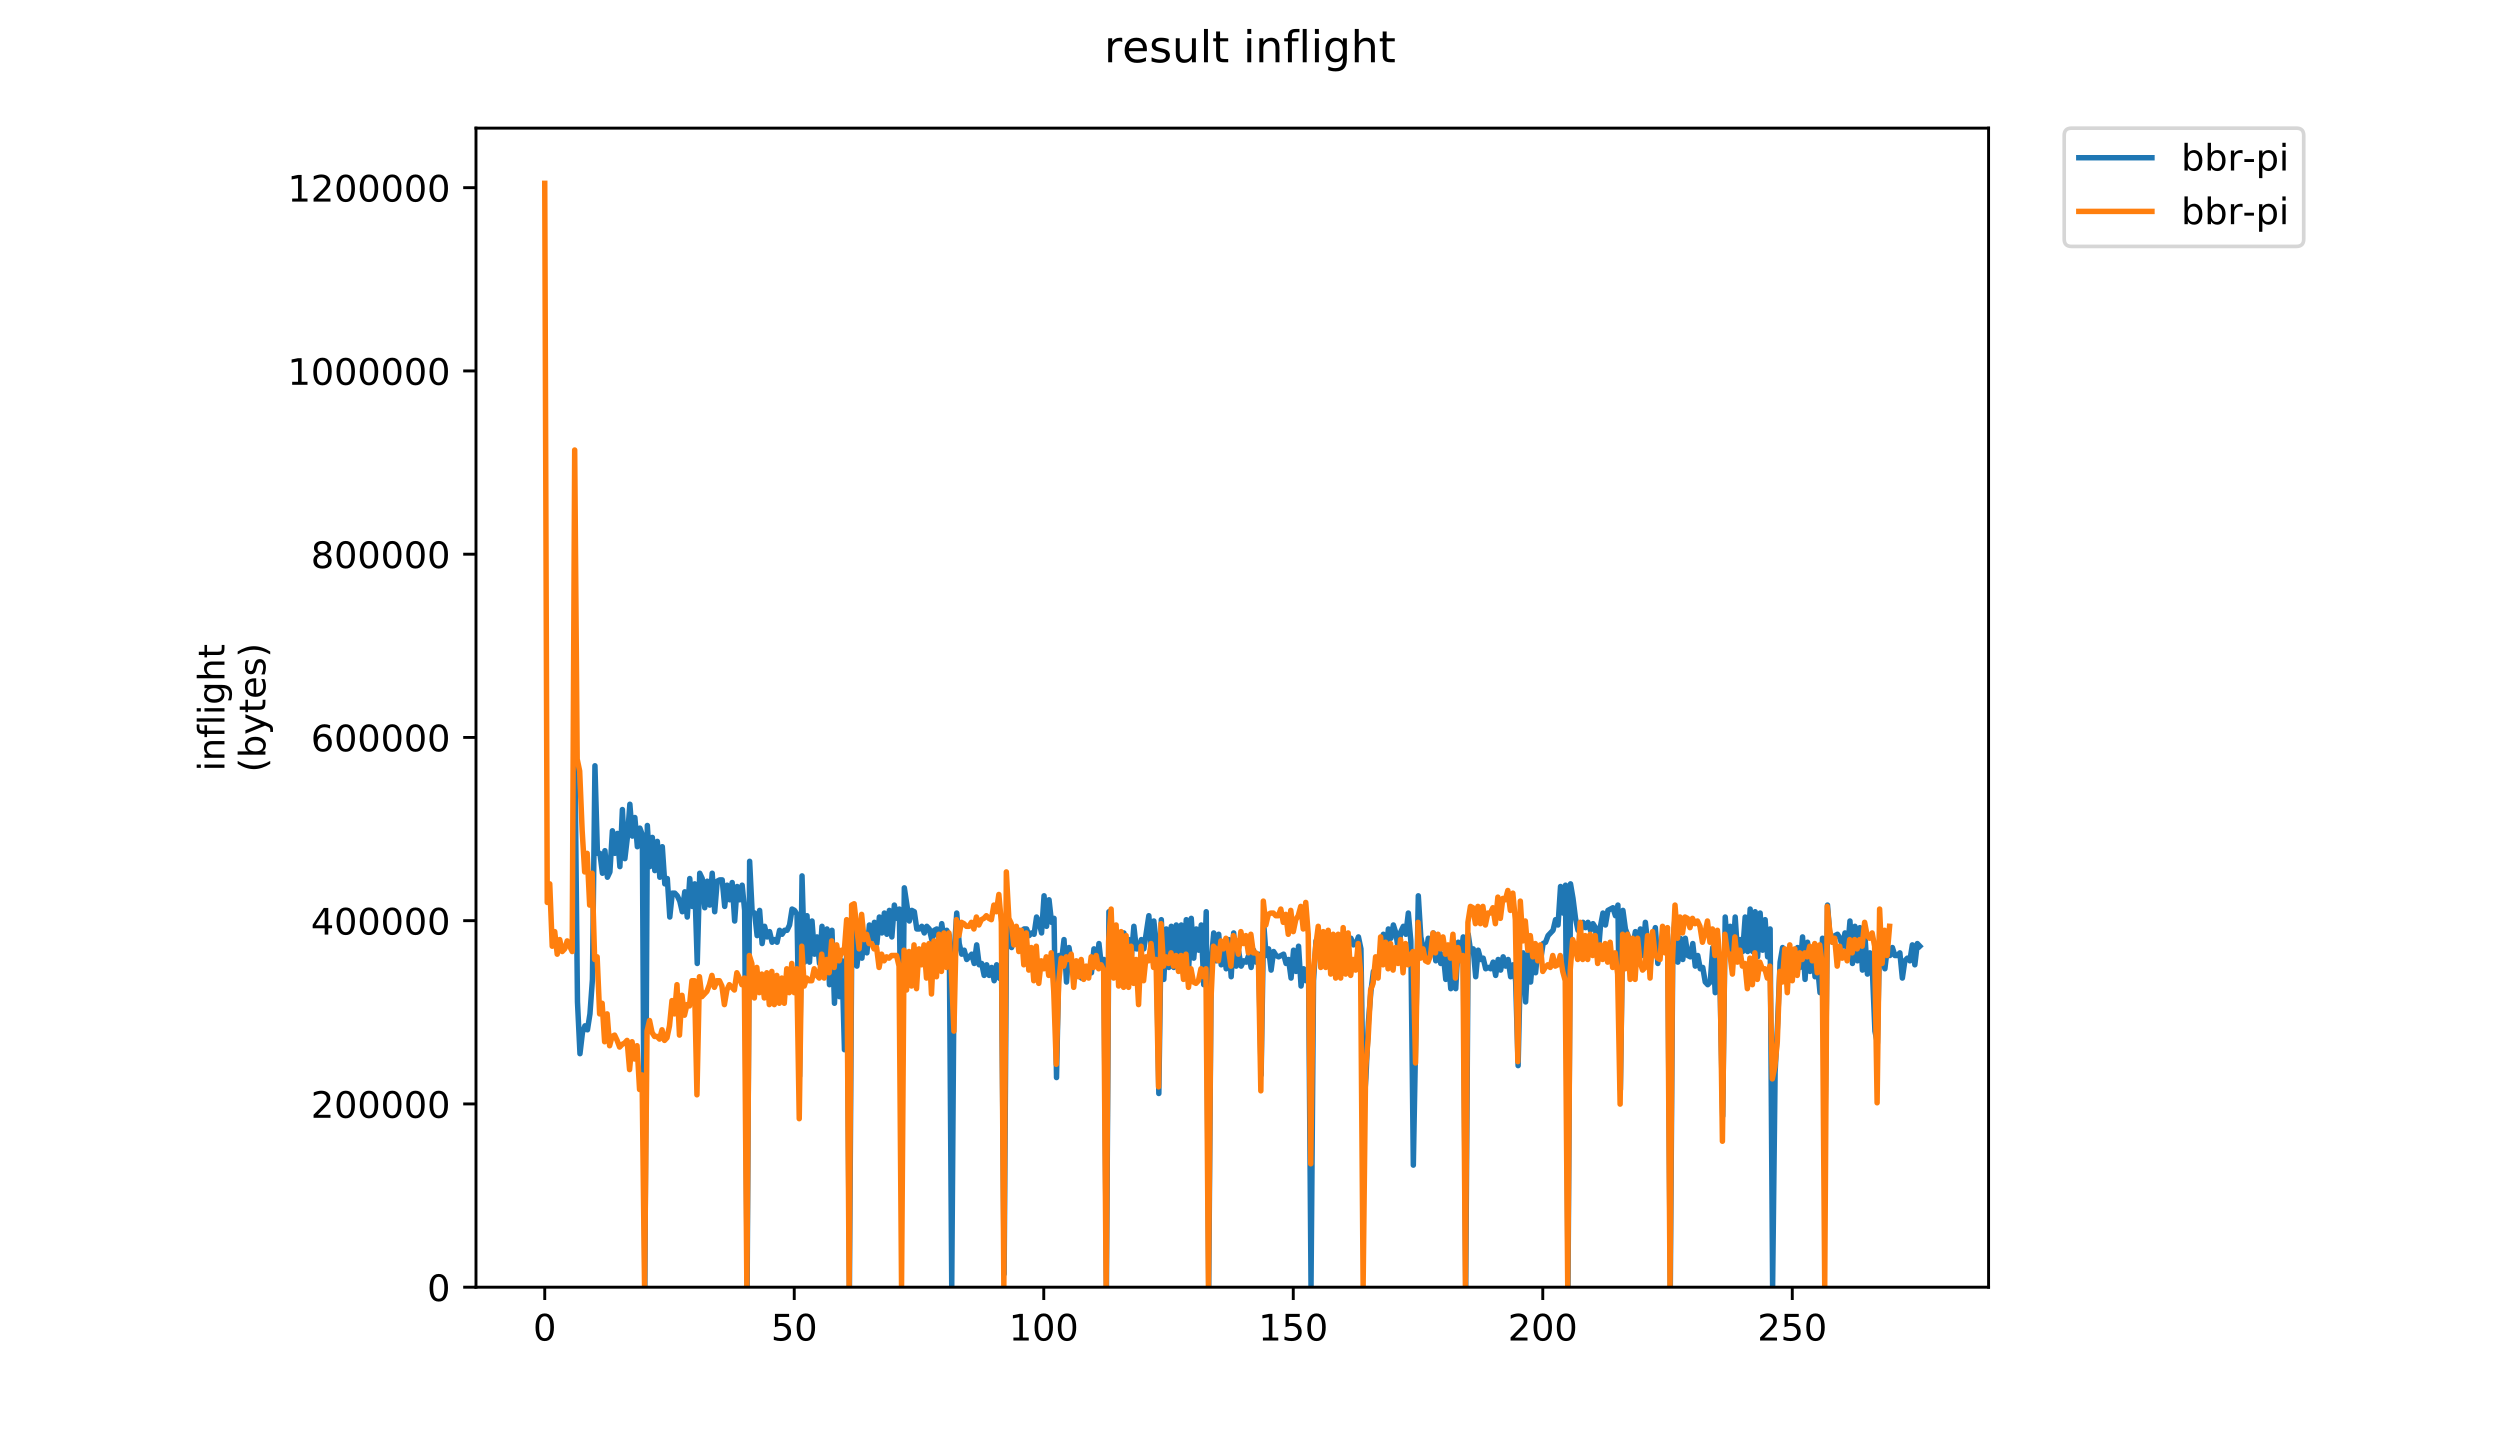 <?xml version="1.0" encoding="utf-8" standalone="no"?>
<!DOCTYPE svg PUBLIC "-//W3C//DTD SVG 1.1//EN"
  "http://www.w3.org/Graphics/SVG/1.1/DTD/svg11.dtd">
<!-- Created with matplotlib (https://matplotlib.org/) -->
<svg height="396pt" version="1.1" viewBox="0 0 684 396" width="684pt" xmlns="http://www.w3.org/2000/svg" xmlns:xlink="http://www.w3.org/1999/xlink">
 <defs>
  <style type="text/css">
*{stroke-linecap:butt;stroke-linejoin:round;}
  </style>
 </defs>
 <g id="figure_1">
  <g id="patch_1">
   <path d="M 0 396 
L 684 396 
L 684 0 
L 0 0 
z
" style="fill:#ffffff;"/>
  </g>
  <g id="axes_1">
   <g id="patch_2">
    <path d="M 130.23 352.174 
L 544.074 352.174 
L 544.074 35.062 
L 130.23 35.062 
z
" style="fill:#ffffff;"/>
   </g>
   <g id="matplotlib.axis_1">
    <g id="xtick_1">
     <g id="line2d_1">
      <defs>
       <path d="M 0 0 
L 0 3.5 
" id="m26f3a2787d" style="stroke:#000000;stroke-width:0.8;"/>
      </defs>
      <g>
       <use style="stroke:#000000;stroke-width:0.8;" x="149.041" xlink:href="#m26f3a2787d" y="352.174"/>
      </g>
     </g>
     <g id="text_1">
      <!-- 0 -->
      <defs>
       <path d="M 31.781 66.406 
Q 24.172 66.406 20.328 58.906 
Q 16.5 51.422 16.5 36.375 
Q 16.5 21.391 20.328 13.891 
Q 24.172 6.391 31.781 6.391 
Q 39.453 6.391 43.281 13.891 
Q 47.125 21.391 47.125 36.375 
Q 47.125 51.422 43.281 58.906 
Q 39.453 66.406 31.781 66.406 
z
M 31.781 74.219 
Q 44.047 74.219 50.516 64.516 
Q 56.984 54.828 56.984 36.375 
Q 56.984 17.969 50.516 8.266 
Q 44.047 -1.422 31.781 -1.422 
Q 19.531 -1.422 13.062 8.266 
Q 6.594 17.969 6.594 36.375 
Q 6.594 54.828 13.062 64.516 
Q 19.531 74.219 31.781 74.219 
z
" id="DejaVuSans-48"/>
      </defs>
      <g transform="translate(145.86 366.773)scale(0.1 -0.1)">
       <use xlink:href="#DejaVuSans-48"/>
      </g>
     </g>
    </g>
    <g id="xtick_2">
     <g id="line2d_2">
      <g>
       <use style="stroke:#000000;stroke-width:0.8;" x="217.306" xlink:href="#m26f3a2787d" y="352.174"/>
      </g>
     </g>
     <g id="text_2">
      <!-- 50 -->
      <defs>
       <path d="M 10.797 72.906 
L 49.516 72.906 
L 49.516 64.594 
L 19.828 64.594 
L 19.828 46.734 
Q 21.969 47.469 24.109 47.828 
Q 26.266 48.188 28.422 48.188 
Q 40.625 48.188 47.75 41.5 
Q 54.891 34.812 54.891 23.391 
Q 54.891 11.625 47.562 5.094 
Q 40.234 -1.422 26.906 -1.422 
Q 22.312 -1.422 17.547 -0.641 
Q 12.797 0.141 7.719 1.703 
L 7.719 11.625 
Q 12.109 9.234 16.797 8.062 
Q 21.484 6.891 26.703 6.891 
Q 35.156 6.891 40.078 11.328 
Q 45.016 15.766 45.016 23.391 
Q 45.016 31 40.078 35.438 
Q 35.156 39.891 26.703 39.891 
Q 22.75 39.891 18.812 39.016 
Q 14.891 38.141 10.797 36.281 
z
" id="DejaVuSans-53"/>
      </defs>
      <g transform="translate(210.944 366.773)scale(0.1 -0.1)">
       <use xlink:href="#DejaVuSans-53"/>
       <use x="63.623" xlink:href="#DejaVuSans-48"/>
      </g>
     </g>
    </g>
    <g id="xtick_3">
     <g id="line2d_3">
      <g>
       <use style="stroke:#000000;stroke-width:0.8;" x="285.572" xlink:href="#m26f3a2787d" y="352.174"/>
      </g>
     </g>
     <g id="text_3">
      <!-- 100 -->
      <defs>
       <path d="M 12.406 8.297 
L 28.516 8.297 
L 28.516 63.922 
L 10.984 60.406 
L 10.984 69.391 
L 28.422 72.906 
L 38.281 72.906 
L 38.281 8.297 
L 54.391 8.297 
L 54.391 0 
L 12.406 0 
z
" id="DejaVuSans-49"/>
      </defs>
      <g transform="translate(276.028 366.773)scale(0.1 -0.1)">
       <use xlink:href="#DejaVuSans-49"/>
       <use x="63.623" xlink:href="#DejaVuSans-48"/>
       <use x="127.246" xlink:href="#DejaVuSans-48"/>
      </g>
     </g>
    </g>
    <g id="xtick_4">
     <g id="line2d_4">
      <g>
       <use style="stroke:#000000;stroke-width:0.8;" x="353.837" xlink:href="#m26f3a2787d" y="352.174"/>
      </g>
     </g>
     <g id="text_4">
      <!-- 150 -->
      <g transform="translate(344.293 366.773)scale(0.1 -0.1)">
       <use xlink:href="#DejaVuSans-49"/>
       <use x="63.623" xlink:href="#DejaVuSans-53"/>
       <use x="127.246" xlink:href="#DejaVuSans-48"/>
      </g>
     </g>
    </g>
    <g id="xtick_5">
     <g id="line2d_5">
      <g>
       <use style="stroke:#000000;stroke-width:0.8;" x="422.102" xlink:href="#m26f3a2787d" y="352.174"/>
      </g>
     </g>
     <g id="text_5">
      <!-- 200 -->
      <defs>
       <path d="M 19.188 8.297 
L 53.609 8.297 
L 53.609 0 
L 7.328 0 
L 7.328 8.297 
Q 12.938 14.109 22.625 23.891 
Q 32.328 33.688 34.812 36.531 
Q 39.547 41.844 41.422 45.531 
Q 43.312 49.219 43.312 52.781 
Q 43.312 58.594 39.234 62.25 
Q 35.156 65.922 28.609 65.922 
Q 23.969 65.922 18.812 64.312 
Q 13.672 62.703 7.812 59.422 
L 7.812 69.391 
Q 13.766 71.781 18.938 73 
Q 24.125 74.219 28.422 74.219 
Q 39.75 74.219 46.484 68.547 
Q 53.219 62.891 53.219 53.422 
Q 53.219 48.922 51.531 44.891 
Q 49.859 40.875 45.406 35.406 
Q 44.188 33.984 37.641 27.219 
Q 31.109 20.453 19.188 8.297 
z
" id="DejaVuSans-50"/>
      </defs>
      <g transform="translate(412.558 366.773)scale(0.1 -0.1)">
       <use xlink:href="#DejaVuSans-50"/>
       <use x="63.623" xlink:href="#DejaVuSans-48"/>
       <use x="127.246" xlink:href="#DejaVuSans-48"/>
      </g>
     </g>
    </g>
    <g id="xtick_6">
     <g id="line2d_6">
      <g>
       <use style="stroke:#000000;stroke-width:0.8;" x="490.367" xlink:href="#m26f3a2787d" y="352.174"/>
      </g>
     </g>
     <g id="text_6">
      <!-- 250 -->
      <g transform="translate(480.823 366.773)scale(0.1 -0.1)">
       <use xlink:href="#DejaVuSans-50"/>
       <use x="63.623" xlink:href="#DejaVuSans-53"/>
       <use x="127.246" xlink:href="#DejaVuSans-48"/>
      </g>
     </g>
    </g>
   </g>
   <g id="matplotlib.axis_2">
    <g id="ytick_1">
     <g id="line2d_7">
      <defs>
       <path d="M 0 0 
L -3.5 0 
" id="md91877919d" style="stroke:#000000;stroke-width:0.8;"/>
      </defs>
      <g>
       <use style="stroke:#000000;stroke-width:0.8;" x="130.23" xlink:href="#md91877919d" y="352.174"/>
      </g>
     </g>
     <g id="text_7">
      <!-- 0 -->
      <g transform="translate(116.868 355.973)scale(0.1 -0.1)">
       <use xlink:href="#DejaVuSans-48"/>
      </g>
     </g>
    </g>
    <g id="ytick_2">
     <g id="line2d_8">
      <g>
       <use style="stroke:#000000;stroke-width:0.8;" x="130.23" xlink:href="#md91877919d" y="302.037"/>
      </g>
     </g>
     <g id="text_8">
      <!-- 200000 -->
      <g transform="translate(85.055 305.836)scale(0.1 -0.1)">
       <use xlink:href="#DejaVuSans-50"/>
       <use x="63.623" xlink:href="#DejaVuSans-48"/>
       <use x="127.246" xlink:href="#DejaVuSans-48"/>
       <use x="190.869" xlink:href="#DejaVuSans-48"/>
       <use x="254.492" xlink:href="#DejaVuSans-48"/>
       <use x="318.115" xlink:href="#DejaVuSans-48"/>
      </g>
     </g>
    </g>
    <g id="ytick_3">
     <g id="line2d_9">
      <g>
       <use style="stroke:#000000;stroke-width:0.8;" x="130.23" xlink:href="#md91877919d" y="251.9"/>
      </g>
     </g>
     <g id="text_9">
      <!-- 400000 -->
      <defs>
       <path d="M 37.797 64.312 
L 12.891 25.391 
L 37.797 25.391 
z
M 35.203 72.906 
L 47.609 72.906 
L 47.609 25.391 
L 58.016 25.391 
L 58.016 17.188 
L 47.609 17.188 
L 47.609 0 
L 37.797 0 
L 37.797 17.188 
L 4.891 17.188 
L 4.891 26.703 
z
" id="DejaVuSans-52"/>
      </defs>
      <g transform="translate(85.055 255.699)scale(0.1 -0.1)">
       <use xlink:href="#DejaVuSans-52"/>
       <use x="63.623" xlink:href="#DejaVuSans-48"/>
       <use x="127.246" xlink:href="#DejaVuSans-48"/>
       <use x="190.869" xlink:href="#DejaVuSans-48"/>
       <use x="254.492" xlink:href="#DejaVuSans-48"/>
       <use x="318.115" xlink:href="#DejaVuSans-48"/>
      </g>
     </g>
    </g>
    <g id="ytick_4">
     <g id="line2d_10">
      <g>
       <use style="stroke:#000000;stroke-width:0.8;" x="130.23" xlink:href="#md91877919d" y="201.762"/>
      </g>
     </g>
     <g id="text_10">
      <!-- 600000 -->
      <defs>
       <path d="M 33.016 40.375 
Q 26.375 40.375 22.484 35.828 
Q 18.609 31.297 18.609 23.391 
Q 18.609 15.531 22.484 10.953 
Q 26.375 6.391 33.016 6.391 
Q 39.656 6.391 43.531 10.953 
Q 47.406 15.531 47.406 23.391 
Q 47.406 31.297 43.531 35.828 
Q 39.656 40.375 33.016 40.375 
z
M 52.594 71.297 
L 52.594 62.312 
Q 48.875 64.062 45.094 64.984 
Q 41.312 65.922 37.594 65.922 
Q 27.828 65.922 22.672 59.328 
Q 17.531 52.734 16.797 39.406 
Q 19.672 43.656 24.016 45.922 
Q 28.375 48.188 33.594 48.188 
Q 44.578 48.188 50.953 41.516 
Q 57.328 34.859 57.328 23.391 
Q 57.328 12.156 50.688 5.359 
Q 44.047 -1.422 33.016 -1.422 
Q 20.359 -1.422 13.672 8.266 
Q 6.984 17.969 6.984 36.375 
Q 6.984 53.656 15.188 63.938 
Q 23.391 74.219 37.203 74.219 
Q 40.922 74.219 44.703 73.484 
Q 48.484 72.75 52.594 71.297 
z
" id="DejaVuSans-54"/>
      </defs>
      <g transform="translate(85.055 205.561)scale(0.1 -0.1)">
       <use xlink:href="#DejaVuSans-54"/>
       <use x="63.623" xlink:href="#DejaVuSans-48"/>
       <use x="127.246" xlink:href="#DejaVuSans-48"/>
       <use x="190.869" xlink:href="#DejaVuSans-48"/>
       <use x="254.492" xlink:href="#DejaVuSans-48"/>
       <use x="318.115" xlink:href="#DejaVuSans-48"/>
      </g>
     </g>
    </g>
    <g id="ytick_5">
     <g id="line2d_11">
      <g>
       <use style="stroke:#000000;stroke-width:0.8;" x="130.23" xlink:href="#md91877919d" y="151.625"/>
      </g>
     </g>
     <g id="text_11">
      <!-- 800000 -->
      <defs>
       <path d="M 31.781 34.625 
Q 24.75 34.625 20.719 30.859 
Q 16.703 27.094 16.703 20.516 
Q 16.703 13.922 20.719 10.156 
Q 24.75 6.391 31.781 6.391 
Q 38.812 6.391 42.859 10.172 
Q 46.922 13.969 46.922 20.516 
Q 46.922 27.094 42.891 30.859 
Q 38.875 34.625 31.781 34.625 
z
M 21.922 38.812 
Q 15.578 40.375 12.031 44.719 
Q 8.5 49.078 8.5 55.328 
Q 8.5 64.062 14.719 69.141 
Q 20.953 74.219 31.781 74.219 
Q 42.672 74.219 48.875 69.141 
Q 55.078 64.062 55.078 55.328 
Q 55.078 49.078 51.531 44.719 
Q 48 40.375 41.703 38.812 
Q 48.828 37.156 52.797 32.312 
Q 56.781 27.484 56.781 20.516 
Q 56.781 9.906 50.312 4.234 
Q 43.844 -1.422 31.781 -1.422 
Q 19.734 -1.422 13.25 4.234 
Q 6.781 9.906 6.781 20.516 
Q 6.781 27.484 10.781 32.312 
Q 14.797 37.156 21.922 38.812 
z
M 18.312 54.391 
Q 18.312 48.734 21.844 45.562 
Q 25.391 42.391 31.781 42.391 
Q 38.141 42.391 41.719 45.562 
Q 45.312 48.734 45.312 54.391 
Q 45.312 60.062 41.719 63.234 
Q 38.141 66.406 31.781 66.406 
Q 25.391 66.406 21.844 63.234 
Q 18.312 60.062 18.312 54.391 
z
" id="DejaVuSans-56"/>
      </defs>
      <g transform="translate(85.055 155.424)scale(0.1 -0.1)">
       <use xlink:href="#DejaVuSans-56"/>
       <use x="63.623" xlink:href="#DejaVuSans-48"/>
       <use x="127.246" xlink:href="#DejaVuSans-48"/>
       <use x="190.869" xlink:href="#DejaVuSans-48"/>
       <use x="254.492" xlink:href="#DejaVuSans-48"/>
       <use x="318.115" xlink:href="#DejaVuSans-48"/>
      </g>
     </g>
    </g>
    <g id="ytick_6">
     <g id="line2d_12">
      <g>
       <use style="stroke:#000000;stroke-width:0.8;" x="130.23" xlink:href="#md91877919d" y="101.488"/>
      </g>
     </g>
     <g id="text_12">
      <!-- 1000000 -->
      <g transform="translate(78.693 105.287)scale(0.1 -0.1)">
       <use xlink:href="#DejaVuSans-49"/>
       <use x="63.623" xlink:href="#DejaVuSans-48"/>
       <use x="127.246" xlink:href="#DejaVuSans-48"/>
       <use x="190.869" xlink:href="#DejaVuSans-48"/>
       <use x="254.492" xlink:href="#DejaVuSans-48"/>
       <use x="318.115" xlink:href="#DejaVuSans-48"/>
       <use x="381.738" xlink:href="#DejaVuSans-48"/>
      </g>
     </g>
    </g>
    <g id="ytick_7">
     <g id="line2d_13">
      <g>
       <use style="stroke:#000000;stroke-width:0.8;" x="130.23" xlink:href="#md91877919d" y="51.35"/>
      </g>
     </g>
     <g id="text_13">
      <!-- 1200000 -->
      <g transform="translate(78.693 55.15)scale(0.1 -0.1)">
       <use xlink:href="#DejaVuSans-49"/>
       <use x="63.623" xlink:href="#DejaVuSans-50"/>
       <use x="127.246" xlink:href="#DejaVuSans-48"/>
       <use x="190.869" xlink:href="#DejaVuSans-48"/>
       <use x="254.492" xlink:href="#DejaVuSans-48"/>
       <use x="318.115" xlink:href="#DejaVuSans-48"/>
       <use x="381.738" xlink:href="#DejaVuSans-48"/>
      </g>
     </g>
    </g>
    <g id="text_14">
     <!-- inflight -->
     <defs>
      <path d="M 9.422 54.688 
L 18.406 54.688 
L 18.406 0 
L 9.422 0 
z
M 9.422 75.984 
L 18.406 75.984 
L 18.406 64.594 
L 9.422 64.594 
z
" id="DejaVuSans-105"/>
      <path d="M 54.891 33.016 
L 54.891 0 
L 45.906 0 
L 45.906 32.719 
Q 45.906 40.484 42.875 44.328 
Q 39.844 48.188 33.797 48.188 
Q 26.516 48.188 22.312 43.547 
Q 18.109 38.922 18.109 30.906 
L 18.109 0 
L 9.078 0 
L 9.078 54.688 
L 18.109 54.688 
L 18.109 46.188 
Q 21.344 51.125 25.703 53.562 
Q 30.078 56 35.797 56 
Q 45.219 56 50.047 50.172 
Q 54.891 44.344 54.891 33.016 
z
" id="DejaVuSans-110"/>
      <path d="M 37.109 75.984 
L 37.109 68.5 
L 28.516 68.5 
Q 23.688 68.5 21.797 66.547 
Q 19.922 64.594 19.922 59.516 
L 19.922 54.688 
L 34.719 54.688 
L 34.719 47.703 
L 19.922 47.703 
L 19.922 0 
L 10.891 0 
L 10.891 47.703 
L 2.297 47.703 
L 2.297 54.688 
L 10.891 54.688 
L 10.891 58.5 
Q 10.891 67.625 15.141 71.797 
Q 19.391 75.984 28.609 75.984 
z
" id="DejaVuSans-102"/>
      <path d="M 9.422 75.984 
L 18.406 75.984 
L 18.406 0 
L 9.422 0 
z
" id="DejaVuSans-108"/>
      <path d="M 45.406 27.984 
Q 45.406 37.75 41.375 43.109 
Q 37.359 48.484 30.078 48.484 
Q 22.859 48.484 18.828 43.109 
Q 14.797 37.75 14.797 27.984 
Q 14.797 18.266 18.828 12.891 
Q 22.859 7.516 30.078 7.516 
Q 37.359 7.516 41.375 12.891 
Q 45.406 18.266 45.406 27.984 
z
M 54.391 6.781 
Q 54.391 -7.172 48.188 -13.984 
Q 42 -20.797 29.203 -20.797 
Q 24.469 -20.797 20.266 -20.094 
Q 16.062 -19.391 12.109 -17.922 
L 12.109 -9.188 
Q 16.062 -11.328 19.922 -12.344 
Q 23.781 -13.375 27.781 -13.375 
Q 36.625 -13.375 41.016 -8.766 
Q 45.406 -4.156 45.406 5.172 
L 45.406 9.625 
Q 42.625 4.781 38.281 2.391 
Q 33.938 0 27.875 0 
Q 17.828 0 11.672 7.656 
Q 5.516 15.328 5.516 27.984 
Q 5.516 40.672 11.672 48.328 
Q 17.828 56 27.875 56 
Q 33.938 56 38.281 53.609 
Q 42.625 51.219 45.406 46.391 
L 45.406 54.688 
L 54.391 54.688 
z
" id="DejaVuSans-103"/>
      <path d="M 54.891 33.016 
L 54.891 0 
L 45.906 0 
L 45.906 32.719 
Q 45.906 40.484 42.875 44.328 
Q 39.844 48.188 33.797 48.188 
Q 26.516 48.188 22.312 43.547 
Q 18.109 38.922 18.109 30.906 
L 18.109 0 
L 9.078 0 
L 9.078 75.984 
L 18.109 75.984 
L 18.109 46.188 
Q 21.344 51.125 25.703 53.562 
Q 30.078 56 35.797 56 
Q 45.219 56 50.047 50.172 
Q 54.891 44.344 54.891 33.016 
z
" id="DejaVuSans-104"/>
      <path d="M 18.312 70.219 
L 18.312 54.688 
L 36.812 54.688 
L 36.812 47.703 
L 18.312 47.703 
L 18.312 18.016 
Q 18.312 11.328 20.141 9.422 
Q 21.969 7.516 27.594 7.516 
L 36.812 7.516 
L 36.812 0 
L 27.594 0 
Q 17.188 0 13.234 3.875 
Q 9.281 7.766 9.281 18.016 
L 9.281 47.703 
L 2.688 47.703 
L 2.688 54.688 
L 9.281 54.688 
L 9.281 70.219 
z
" id="DejaVuSans-116"/>
     </defs>
     <g transform="translate(61.415 211.018)rotate(-90)scale(0.1 -0.1)">
      <use xlink:href="#DejaVuSans-105"/>
      <use x="27.783" xlink:href="#DejaVuSans-110"/>
      <use x="91.162" xlink:href="#DejaVuSans-102"/>
      <use x="126.367" xlink:href="#DejaVuSans-108"/>
      <use x="154.15" xlink:href="#DejaVuSans-105"/>
      <use x="181.934" xlink:href="#DejaVuSans-103"/>
      <use x="245.41" xlink:href="#DejaVuSans-104"/>
      <use x="308.789" xlink:href="#DejaVuSans-116"/>
     </g>
     <!-- (bytes) -->
     <defs>
      <path d="M 31 75.875 
Q 24.469 64.656 21.281 53.656 
Q 18.109 42.672 18.109 31.391 
Q 18.109 20.125 21.312 9.062 
Q 24.516 -2 31 -13.188 
L 23.188 -13.188 
Q 15.875 -1.703 12.234 9.375 
Q 8.594 20.453 8.594 31.391 
Q 8.594 42.281 12.203 53.312 
Q 15.828 64.359 23.188 75.875 
z
" id="DejaVuSans-40"/>
      <path d="M 48.688 27.297 
Q 48.688 37.203 44.609 42.844 
Q 40.531 48.484 33.406 48.484 
Q 26.266 48.484 22.188 42.844 
Q 18.109 37.203 18.109 27.297 
Q 18.109 17.391 22.188 11.75 
Q 26.266 6.109 33.406 6.109 
Q 40.531 6.109 44.609 11.75 
Q 48.688 17.391 48.688 27.297 
z
M 18.109 46.391 
Q 20.953 51.266 25.266 53.625 
Q 29.594 56 35.594 56 
Q 45.562 56 51.781 48.094 
Q 58.016 40.188 58.016 27.297 
Q 58.016 14.406 51.781 6.484 
Q 45.562 -1.422 35.594 -1.422 
Q 29.594 -1.422 25.266 0.953 
Q 20.953 3.328 18.109 8.203 
L 18.109 0 
L 9.078 0 
L 9.078 75.984 
L 18.109 75.984 
z
" id="DejaVuSans-98"/>
      <path d="M 32.172 -5.078 
Q 28.375 -14.844 24.75 -17.812 
Q 21.141 -20.797 15.094 -20.797 
L 7.906 -20.797 
L 7.906 -13.281 
L 13.188 -13.281 
Q 16.891 -13.281 18.938 -11.516 
Q 21 -9.766 23.484 -3.219 
L 25.094 0.875 
L 2.984 54.688 
L 12.5 54.688 
L 29.594 11.922 
L 46.688 54.688 
L 56.203 54.688 
z
" id="DejaVuSans-121"/>
      <path d="M 56.203 29.594 
L 56.203 25.203 
L 14.891 25.203 
Q 15.484 15.922 20.484 11.062 
Q 25.484 6.203 34.422 6.203 
Q 39.594 6.203 44.453 7.469 
Q 49.312 8.734 54.109 11.281 
L 54.109 2.781 
Q 49.266 0.734 44.188 -0.344 
Q 39.109 -1.422 33.891 -1.422 
Q 20.797 -1.422 13.156 6.188 
Q 5.516 13.812 5.516 26.812 
Q 5.516 40.234 12.766 48.109 
Q 20.016 56 32.328 56 
Q 43.359 56 49.781 48.891 
Q 56.203 41.797 56.203 29.594 
z
M 47.219 32.234 
Q 47.125 39.594 43.094 43.984 
Q 39.062 48.391 32.422 48.391 
Q 24.906 48.391 20.391 44.141 
Q 15.875 39.891 15.188 32.172 
z
" id="DejaVuSans-101"/>
      <path d="M 44.281 53.078 
L 44.281 44.578 
Q 40.484 46.531 36.375 47.5 
Q 32.281 48.484 27.875 48.484 
Q 21.188 48.484 17.844 46.438 
Q 14.5 44.391 14.5 40.281 
Q 14.5 37.156 16.891 35.375 
Q 19.281 33.594 26.516 31.984 
L 29.594 31.297 
Q 39.156 29.25 43.188 25.516 
Q 47.219 21.781 47.219 15.094 
Q 47.219 7.469 41.188 3.016 
Q 35.156 -1.422 24.609 -1.422 
Q 20.219 -1.422 15.453 -0.562 
Q 10.688 0.297 5.422 2 
L 5.422 11.281 
Q 10.406 8.688 15.234 7.391 
Q 20.062 6.109 24.812 6.109 
Q 31.156 6.109 34.562 8.281 
Q 37.984 10.453 37.984 14.406 
Q 37.984 18.062 35.516 20.016 
Q 33.062 21.969 24.703 23.781 
L 21.578 24.516 
Q 13.234 26.266 9.516 29.906 
Q 5.812 33.547 5.812 39.891 
Q 5.812 47.609 11.281 51.797 
Q 16.75 56 26.812 56 
Q 31.781 56 36.172 55.266 
Q 40.578 54.547 44.281 53.078 
z
" id="DejaVuSans-115"/>
      <path d="M 8.016 75.875 
L 15.828 75.875 
Q 23.141 64.359 26.781 53.312 
Q 30.422 42.281 30.422 31.391 
Q 30.422 20.453 26.781 9.375 
Q 23.141 -1.703 15.828 -13.188 
L 8.016 -13.188 
Q 14.5 -2 17.703 9.062 
Q 20.906 20.125 20.906 31.391 
Q 20.906 42.672 17.703 53.656 
Q 14.5 64.656 8.016 75.875 
z
" id="DejaVuSans-41"/>
     </defs>
     <g transform="translate(72.613 211.295)rotate(-90)scale(0.1 -0.1)">
      <use xlink:href="#DejaVuSans-40"/>
      <use x="39.014" xlink:href="#DejaVuSans-98"/>
      <use x="102.49" xlink:href="#DejaVuSans-121"/>
      <use x="161.67" xlink:href="#DejaVuSans-116"/>
      <use x="200.879" xlink:href="#DejaVuSans-101"/>
      <use x="262.402" xlink:href="#DejaVuSans-115"/>
      <use x="314.502" xlink:href="#DejaVuSans-41"/>
     </g>
    </g>
   </g>
   <g id="line2d_14">
    <path clip-path="url(#p160b98edd8)" d="M 157.314 209.154 
L 157.996 274.13 
L 158.679 288.287 
L 159.362 282.479 
L 160.044 280.664 
L 160.727 281.753 
L 161.41 277.397 
L 162.092 267.96 
L 162.775 209.517 
L 163.457 233.475 
L 164.14 233.475 
L 164.823 238.92 
L 165.505 232.749 
L 166.188 240.009 
L 166.871 238.557 
L 167.553 227.304 
L 168.236 233.475 
L 168.919 228.03 
L 169.601 237.105 
L 170.284 221.496 
L 170.967 234.927 
L 171.649 229.119 
L 172.332 220.044 
L 173.015 228.756 
L 173.697 223.674 
L 174.38 231.66 
L 175.063 226.578 
L 175.745 228.393 
L 176.428 351.811 
L 177.111 225.852 
L 177.793 237.105 
L 178.476 229.119 
L 179.158 238.194 
L 179.841 230.208 
L 180.524 240.009 
L 181.206 231.66 
L 181.889 241.824 
L 182.572 240.372 
L 183.254 250.899 
L 183.937 244.365 
L 184.62 244.365 
L 185.302 245.091 
L 185.985 246.543 
L 186.668 249.447 
L 187.35 244.002 
L 188.033 250.899 
L 188.716 240.372 
L 189.398 247.995 
L 190.081 241.824 
L 190.764 263.604 
L 191.446 238.92 
L 192.129 240.372 
L 192.811 248.358 
L 193.494 241.098 
L 194.177 247.632 
L 194.859 238.92 
L 195.542 249.447 
L 196.225 241.098 
L 196.907 240.735 
L 197.59 240.735 
L 198.273 247.995 
L 198.955 242.187 
L 199.638 246.18 
L 200.321 241.461 
L 201.003 251.988 
L 201.686 242.55 
L 202.369 246.18 
L 203.051 242.187 
L 203.734 249.084 
L 204.417 351.811 
L 205.099 235.653 
L 205.782 249.447 
L 206.465 249.81 
L 207.147 255.981 
L 207.83 249.084 
L 208.512 258.159 
L 209.195 253.44 
L 209.878 256.344 
L 210.56 254.892 
L 211.243 257.796 
L 211.926 257.07 
L 212.608 257.796 
L 213.291 254.529 
L 213.974 255.618 
L 214.656 254.529 
L 215.339 254.529 
L 216.022 253.077 
L 216.704 248.721 
L 217.387 249.084 
L 218.07 250.173 
L 218.752 294.458 
L 219.435 239.646 
L 220.118 263.241 
L 220.8 250.536 
L 221.483 263.241 
L 222.166 251.988 
L 222.848 261.063 
L 223.531 256.344 
L 224.213 263.604 
L 224.896 253.44 
L 225.579 266.508 
L 226.261 254.166 
L 226.944 269.412 
L 227.627 254.529 
L 228.309 274.493 
L 228.992 259.974 
L 229.675 272.678 
L 230.357 262.878 
L 231.04 287.198 
L 231.723 256.707 
L 232.405 351.811 
L 233.088 250.173 
L 233.771 254.529 
L 234.453 264.33 
L 235.136 257.796 
L 235.819 262.152 
L 236.501 255.255 
L 237.184 260.7 
L 237.866 253.077 
L 238.549 257.07 
L 239.232 252.351 
L 239.914 258.159 
L 240.597 250.899 
L 241.28 255.255 
L 241.962 249.81 
L 242.645 255.618 
L 243.328 249.084 
L 244.01 256.344 
L 244.693 247.632 
L 245.376 251.262 
L 246.058 248.721 
L 246.741 302.807 
L 247.424 242.913 
L 248.789 251.988 
L 249.472 249.084 
L 250.154 249.447 
L 250.837 254.166 
L 251.52 254.166 
L 252.202 253.44 
L 252.885 255.255 
L 253.567 253.44 
L 254.25 254.166 
L 254.933 257.07 
L 255.615 254.529 
L 256.298 254.166 
L 256.981 257.796 
L 257.663 252.714 
L 258.346 257.433 
L 259.029 254.529 
L 259.711 255.981 
L 260.394 351.811 
L 261.077 260.337 
L 261.759 249.81 
L 262.442 258.159 
L 263.125 261.063 
L 263.807 259.974 
L 264.49 262.515 
L 265.855 261.063 
L 266.538 263.604 
L 267.221 258.522 
L 267.903 263.967 
L 268.586 263.604 
L 269.268 266.871 
L 269.951 263.967 
L 270.634 266.871 
L 271.316 264.693 
L 271.999 268.323 
L 272.682 263.967 
L 273.364 267.597 
L 274.047 267.96 
L 274.73 348.544 
L 275.412 250.173 
L 276.095 258.159 
L 276.778 259.248 
L 277.46 255.981 
L 278.143 255.981 
L 278.826 254.529 
L 279.508 254.892 
L 280.191 254.166 
L 280.874 254.166 
L 281.556 255.981 
L 282.239 255.255 
L 282.922 255.618 
L 283.604 250.899 
L 284.287 252.351 
L 284.969 255.255 
L 285.652 245.091 
L 286.335 253.44 
L 287.017 246.18 
L 287.7 252.351 
L 288.383 251.262 
L 289.065 294.821 
L 289.748 261.426 
L 290.431 262.878 
L 291.113 257.07 
L 291.796 268.686 
L 292.479 259.248 
L 293.161 263.604 
L 293.844 266.508 
L 294.527 265.056 
L 295.209 264.33 
L 295.892 267.597 
L 296.575 265.056 
L 297.257 266.508 
L 297.94 265.056 
L 298.622 266.145 
L 299.305 259.611 
L 299.988 264.33 
L 300.67 258.159 
L 301.353 264.33 
L 302.036 262.515 
L 302.718 351.811 
L 303.401 249.447 
L 304.084 260.337 
L 305.449 264.693 
L 306.132 257.796 
L 306.814 262.152 
L 307.497 255.255 
L 308.18 260.7 
L 308.862 257.07 
L 309.545 261.789 
L 310.228 253.44 
L 310.91 259.611 
L 311.593 259.611 
L 312.276 257.07 
L 312.958 259.611 
L 314.323 250.536 
L 315.006 259.611 
L 315.689 251.988 
L 316.371 258.159 
L 317.054 299.177 
L 317.737 251.625 
L 318.419 267.96 
L 319.102 254.166 
L 319.785 264.693 
L 320.467 253.44 
L 321.15 264.693 
L 321.833 253.077 
L 322.515 264.33 
L 323.198 253.077 
L 323.881 262.878 
L 324.563 251.625 
L 325.246 264.33 
L 325.929 251.262 
L 326.611 262.152 
L 327.294 254.166 
L 327.977 259.974 
L 328.659 253.077 
L 329.342 269.412 
L 330.024 249.447 
L 330.707 351.811 
L 331.39 262.878 
L 332.072 255.255 
L 332.755 262.878 
L 333.438 255.618 
L 334.12 263.967 
L 334.803 259.611 
L 335.486 265.056 
L 336.168 257.07 
L 336.851 267.234 
L 337.534 255.255 
L 338.216 264.33 
L 338.899 260.337 
L 339.582 264.33 
L 340.264 262.878 
L 340.947 263.241 
L 341.63 261.426 
L 342.312 264.693 
L 342.995 259.974 
L 343.677 263.241 
L 344.36 261.063 
L 345.043 294.095 
L 345.725 252.351 
L 346.408 261.426 
L 347.091 259.611 
L 347.773 265.419 
L 348.456 260.337 
L 349.139 261.426 
L 349.821 261.789 
L 351.187 261.063 
L 351.869 263.604 
L 352.552 262.515 
L 353.235 267.597 
L 353.917 259.974 
L 354.6 265.782 
L 355.283 258.885 
L 355.965 269.775 
L 356.648 265.056 
L 357.331 268.323 
L 358.013 264.693 
L 358.696 351.811 
L 359.378 268.323 
L 360.061 257.433 
L 360.744 257.07 
L 361.426 258.522 
L 362.109 260.337 
L 362.792 258.159 
L 363.474 259.611 
L 364.157 259.974 
L 364.84 258.159 
L 365.522 260.7 
L 366.205 257.07 
L 366.888 261.789 
L 367.57 255.618 
L 368.253 257.433 
L 368.936 258.159 
L 369.618 256.707 
L 370.301 258.522 
L 370.984 258.159 
L 371.666 256.344 
L 372.349 259.611 
L 373.032 304.622 
L 373.714 294.821 
L 374.397 279.575 
L 375.079 271.226 
L 375.762 265.782 
L 376.445 266.508 
L 377.127 261.789 
L 377.81 261.426 
L 378.493 255.618 
L 379.175 261.426 
L 379.858 254.166 
L 380.541 256.707 
L 381.223 253.077 
L 381.906 255.255 
L 382.589 259.974 
L 383.271 254.892 
L 383.954 253.44 
L 384.637 255.618 
L 385.319 249.81 
L 386.002 257.433 
L 386.685 318.779 
L 388.05 245.091 
L 388.733 256.344 
L 389.415 259.611 
L 390.098 261.063 
L 390.78 256.707 
L 391.463 258.522 
L 392.146 255.255 
L 392.828 262.878 
L 393.511 258.522 
L 394.194 263.604 
L 394.876 261.063 
L 395.559 267.96 
L 396.242 262.152 
L 396.924 270.5 
L 397.607 258.522 
L 398.29 270.5 
L 398.972 257.796 
L 399.655 261.789 
L 400.338 256.344 
L 401.02 351.811 
L 401.703 255.618 
L 402.386 260.337 
L 403.068 259.611 
L 403.751 267.234 
L 404.433 259.974 
L 405.116 262.515 
L 405.799 262.152 
L 406.481 265.056 
L 407.164 264.693 
L 407.847 265.056 
L 408.529 263.241 
L 409.212 266.871 
L 409.895 262.515 
L 410.577 265.419 
L 411.26 261.789 
L 411.943 264.33 
L 412.625 262.515 
L 413.308 267.234 
L 413.991 263.967 
L 414.673 268.323 
L 415.356 291.554 
L 416.039 261.426 
L 416.721 260.7 
L 417.404 274.13 
L 418.087 261.063 
L 418.769 268.686 
L 419.452 261.063 
L 420.134 266.145 
L 420.817 259.248 
L 421.5 262.878 
L 422.182 258.159 
L 422.865 257.796 
L 423.548 255.981 
L 424.913 254.529 
L 425.596 251.625 
L 426.278 253.077 
L 426.961 242.55 
L 427.644 249.81 
L 428.326 242.187 
L 429.009 351.811 
L 429.692 241.824 
L 430.374 245.817 
L 431.057 251.262 
L 431.74 254.529 
L 432.422 254.529 
L 433.105 252.351 
L 433.788 253.803 
L 434.47 252.351 
L 435.153 254.529 
L 435.835 252.714 
L 436.518 253.803 
L 437.201 261.789 
L 437.883 253.44 
L 438.566 249.81 
L 439.249 253.077 
L 439.931 249.084 
L 441.297 248.358 
L 441.979 250.536 
L 442.662 247.632 
L 443.345 298.088 
L 444.027 249.084 
L 444.71 254.166 
L 446.075 257.796 
L 446.758 258.885 
L 447.441 254.892 
L 448.123 258.885 
L 448.806 254.166 
L 449.488 261.426 
L 450.171 252.351 
L 450.854 258.522 
L 451.536 263.604 
L 452.219 256.707 
L 452.902 253.803 
L 453.584 263.604 
L 454.267 258.522 
L 454.95 259.974 
L 455.632 259.611 
L 456.315 258.522 
L 456.998 351.811 
L 457.68 258.159 
L 458.363 250.173 
L 459.046 263.241 
L 459.728 256.707 
L 460.411 262.515 
L 461.094 256.707 
L 461.776 261.426 
L 462.459 261.789 
L 463.142 258.159 
L 463.824 264.33 
L 464.507 261.426 
L 465.189 265.056 
L 465.872 264.693 
L 466.555 268.686 
L 467.237 269.412 
L 467.92 268.686 
L 468.603 259.248 
L 469.285 271.589 
L 469.968 261.789 
L 470.651 271.952 
L 471.333 305.348 
L 472.016 250.899 
L 472.699 259.611 
L 473.381 253.44 
L 474.064 262.152 
L 474.747 250.899 
L 475.429 261.426 
L 476.112 257.07 
L 476.795 260.337 
L 477.477 250.899 
L 478.16 260.337 
L 478.843 248.721 
L 479.525 260.337 
L 480.208 249.447 
L 480.89 261.789 
L 481.573 249.81 
L 482.256 259.974 
L 482.938 251.625 
L 483.621 261.789 
L 484.304 254.166 
L 484.986 351.811 
L 485.669 293.369 
L 486.352 279.938 
L 487.034 263.241 
L 487.717 259.248 
L 489.082 265.419 
L 489.765 261.426 
L 490.448 265.782 
L 491.13 265.056 
L 491.813 259.248 
L 492.496 264.693 
L 493.178 256.344 
L 493.861 267.96 
L 494.544 257.796 
L 495.226 265.782 
L 495.909 259.611 
L 496.591 267.234 
L 497.274 264.33 
L 497.957 271.589 
L 498.639 256.707 
L 499.322 308.615 
L 500.005 247.632 
L 500.687 256.344 
L 501.37 257.796 
L 502.053 255.981 
L 502.735 255.618 
L 503.418 256.707 
L 504.101 258.885 
L 504.783 255.255 
L 505.466 260.337 
L 506.149 251.988 
L 506.831 263.604 
L 507.514 253.44 
L 508.197 262.878 
L 508.879 253.803 
L 509.562 265.419 
L 510.244 255.981 
L 510.927 266.508 
L 511.61 260.7 
L 512.292 265.782 
L 512.975 282.116 
L 513.658 285.383 
L 514.34 252.714 
L 515.023 262.152 
L 515.706 265.056 
L 516.388 259.248 
L 517.071 261.426 
L 517.754 259.248 
L 518.436 261.426 
L 519.119 261.426 
L 519.802 260.7 
L 520.484 267.597 
L 521.167 262.878 
L 521.85 262.152 
L 522.532 262.878 
L 523.215 258.522 
L 523.898 263.967 
L 524.58 258.159 
L 525.263 258.885 
L 525.263 258.885 
" style="fill:none;stroke:#1f77b4;stroke-linecap:square;stroke-width:1.5;"/>
   </g>
   <g id="line2d_15">
    <path clip-path="url(#p160b98edd8)" d="M 149.041 50.163 
L 149.724 246.906 
L 150.407 241.824 
L 151.089 258.885 
L 151.772 254.892 
L 152.454 261.063 
L 153.137 257.07 
L 153.82 260.337 
L 154.502 259.611 
L 155.185 257.433 
L 156.55 260.337 
L 157.233 123.125 
L 157.916 207.703 
L 158.598 210.969 
L 159.281 227.304 
L 159.964 238.557 
L 160.646 233.475 
L 161.329 247.632 
L 162.012 238.92 
L 162.694 262.515 
L 163.377 261.789 
L 164.06 277.397 
L 164.742 274.493 
L 165.425 285.02 
L 166.108 277.397 
L 166.79 286.109 
L 167.473 283.568 
L 168.155 283.205 
L 168.838 284.657 
L 169.521 286.472 
L 170.203 285.746 
L 170.886 285.383 
L 171.569 284.657 
L 172.251 292.643 
L 172.934 285.02 
L 173.617 289.739 
L 174.299 286.109 
L 174.982 298.088 
L 175.665 294.095 
L 176.347 351.811 
L 177.03 282.116 
L 177.713 279.212 
L 178.395 282.479 
L 179.078 283.568 
L 179.761 283.568 
L 180.443 284.294 
L 181.126 281.753 
L 181.809 284.657 
L 182.491 283.931 
L 183.174 280.664 
L 183.856 273.767 
L 184.539 277.397 
L 185.222 269.412 
L 185.904 283.205 
L 186.587 272.315 
L 187.27 277.76 
L 187.952 274.856 
L 188.635 275.219 
L 189.318 268.323 
L 190 268.323 
L 190.683 299.54 
L 191.366 267.234 
L 192.048 272.678 
L 193.414 271.226 
L 194.096 269.412 
L 194.779 266.871 
L 195.462 270.137 
L 196.144 268.323 
L 196.827 268.323 
L 197.51 269.775 
L 198.192 274.856 
L 198.875 270.863 
L 199.557 269.412 
L 200.923 270.863 
L 201.605 266.145 
L 202.288 267.597 
L 202.971 269.412 
L 203.653 267.597 
L 204.336 351.811 
L 205.019 261.426 
L 205.701 263.604 
L 206.384 273.041 
L 207.067 264.693 
L 207.749 271.589 
L 208.432 266.508 
L 209.115 273.041 
L 209.797 266.145 
L 210.48 274.856 
L 211.163 265.782 
L 211.845 274.856 
L 212.528 266.871 
L 213.21 274.493 
L 213.893 267.597 
L 214.576 274.493 
L 215.258 265.056 
L 215.941 271.589 
L 216.624 263.604 
L 217.306 271.589 
L 217.989 265.056 
L 218.672 306.074 
L 219.354 258.885 
L 220.037 269.775 
L 220.72 267.597 
L 221.402 268.323 
L 222.085 268.323 
L 222.768 265.056 
L 223.45 266.871 
L 224.133 267.597 
L 224.816 261.063 
L 225.498 267.597 
L 226.181 262.515 
L 226.864 266.145 
L 227.546 257.433 
L 228.229 264.693 
L 228.911 258.522 
L 229.594 262.878 
L 230.277 259.974 
L 230.959 260.7 
L 231.642 251.625 
L 232.325 351.811 
L 233.007 247.632 
L 233.69 247.269 
L 235.055 259.611 
L 235.738 250.173 
L 236.421 257.07 
L 237.103 255.618 
L 237.786 258.159 
L 238.469 258.159 
L 239.151 259.611 
L 239.834 259.248 
L 240.517 264.693 
L 241.199 261.063 
L 241.882 262.878 
L 242.565 261.789 
L 243.247 262.152 
L 243.93 261.426 
L 245.295 261.426 
L 245.978 264.33 
L 246.66 351.811 
L 247.343 259.974 
L 248.026 270.863 
L 248.708 260.337 
L 249.391 269.775 
L 250.074 258.522 
L 250.756 270.5 
L 251.439 259.611 
L 252.122 263.967 
L 252.804 258.522 
L 253.487 267.597 
L 254.17 258.159 
L 254.852 271.952 
L 255.535 257.433 
L 256.218 267.234 
L 256.9 255.618 
L 257.583 265.782 
L 258.265 255.255 
L 258.948 264.693 
L 259.631 255.255 
L 260.313 266.145 
L 260.996 282.116 
L 261.679 251.625 
L 262.361 255.981 
L 263.044 252.351 
L 263.727 252.714 
L 264.409 253.44 
L 265.092 253.44 
L 265.775 252.351 
L 266.457 254.166 
L 267.14 250.899 
L 267.823 253.077 
L 268.505 251.625 
L 269.188 251.262 
L 269.871 250.536 
L 270.553 251.262 
L 271.236 251.625 
L 271.919 247.632 
L 272.601 249.447 
L 273.284 244.728 
L 273.966 252.351 
L 274.649 351.811 
L 275.332 238.557 
L 276.014 251.262 
L 276.697 252.714 
L 277.38 258.522 
L 278.062 253.44 
L 278.745 260.337 
L 279.428 254.529 
L 280.11 263.967 
L 280.793 255.255 
L 281.476 265.419 
L 282.158 259.248 
L 282.841 268.323 
L 283.524 258.885 
L 284.206 269.049 
L 284.889 262.878 
L 285.572 265.056 
L 286.254 261.789 
L 286.937 266.871 
L 287.62 260.7 
L 288.302 271.226 
L 288.985 291.191 
L 289.667 268.686 
L 290.35 262.152 
L 291.033 264.33 
L 291.715 261.789 
L 292.398 262.515 
L 293.081 261.063 
L 293.763 270.137 
L 294.446 262.878 
L 295.129 267.234 
L 295.811 262.515 
L 296.494 267.96 
L 297.177 264.33 
L 297.859 267.597 
L 298.542 261.789 
L 299.225 264.693 
L 299.907 261.426 
L 300.59 265.056 
L 301.273 263.967 
L 301.955 265.419 
L 302.638 351.811 
L 303.32 257.433 
L 304.003 248.721 
L 304.686 267.597 
L 305.368 253.077 
L 306.051 269.775 
L 306.734 254.892 
L 307.416 270.137 
L 308.099 255.981 
L 308.782 270.137 
L 309.464 258.885 
L 310.147 269.049 
L 310.83 262.515 
L 311.512 274.856 
L 312.195 258.885 
L 312.878 268.323 
L 313.56 261.789 
L 314.243 262.878 
L 314.926 258.159 
L 315.608 264.693 
L 316.291 262.515 
L 316.974 297.362 
L 317.656 252.714 
L 318.339 264.33 
L 319.021 261.789 
L 319.704 263.604 
L 320.387 260.7 
L 321.069 264.33 
L 321.752 261.426 
L 322.435 265.782 
L 323.117 261.426 
L 323.8 267.96 
L 324.483 261.063 
L 325.165 270.137 
L 325.848 265.056 
L 326.531 268.686 
L 327.213 269.049 
L 327.896 268.323 
L 328.579 265.056 
L 329.261 267.234 
L 329.944 265.056 
L 330.627 351.811 
L 331.309 273.767 
L 331.992 258.885 
L 332.675 259.611 
L 333.357 262.878 
L 334.04 257.433 
L 334.722 259.611 
L 335.405 256.707 
L 336.088 259.611 
L 336.77 264.33 
L 337.453 255.981 
L 338.136 257.796 
L 338.818 261.063 
L 339.501 254.892 
L 340.184 258.159 
L 340.866 255.981 
L 341.549 260.7 
L 342.232 255.618 
L 342.914 260.7 
L 343.597 260.7 
L 344.28 261.426 
L 344.962 298.451 
L 345.645 246.543 
L 346.328 253.077 
L 347.01 250.173 
L 347.693 249.81 
L 348.376 249.81 
L 349.058 250.536 
L 349.741 250.536 
L 350.423 248.721 
L 351.106 252.351 
L 351.789 250.173 
L 352.471 255.618 
L 353.154 249.084 
L 353.837 254.892 
L 354.519 251.625 
L 355.202 250.536 
L 355.885 247.995 
L 356.567 254.166 
L 357.25 246.906 
L 357.933 255.618 
L 358.615 318.416 
L 359.298 266.871 
L 359.981 258.885 
L 360.663 253.44 
L 361.346 264.693 
L 362.029 254.892 
L 362.711 264.693 
L 363.394 254.529 
L 364.076 266.508 
L 364.759 255.618 
L 365.442 267.597 
L 366.124 255.618 
L 366.807 267.597 
L 367.49 253.803 
L 368.172 266.508 
L 368.855 255.255 
L 369.538 266.871 
L 370.22 262.515 
L 370.903 265.419 
L 371.586 258.159 
L 372.268 266.145 
L 372.951 351.811 
L 373.634 292.28 
L 374.316 284.294 
L 374.999 270.863 
L 375.682 269.049 
L 376.364 261.789 
L 377.047 267.597 
L 377.73 256.344 
L 378.412 263.967 
L 379.095 257.796 
L 379.777 265.056 
L 380.46 258.159 
L 381.143 265.419 
L 381.825 259.248 
L 382.508 263.604 
L 383.191 257.07 
L 383.873 266.145 
L 384.556 258.159 
L 385.239 263.967 
L 385.921 261.426 
L 386.604 260.337 
L 387.287 290.828 
L 387.969 252.351 
L 388.652 262.152 
L 389.335 259.611 
L 390.017 262.878 
L 390.7 263.241 
L 391.383 261.426 
L 392.065 255.255 
L 392.748 260.7 
L 393.431 255.618 
L 394.113 259.611 
L 394.796 256.344 
L 395.478 261.063 
L 396.161 258.522 
L 396.844 262.152 
L 397.526 255.618 
L 398.209 267.597 
L 398.892 259.248 
L 399.574 262.878 
L 400.257 261.426 
L 400.94 352.174 
L 401.622 252.351 
L 402.305 247.995 
L 402.988 248.358 
L 403.67 252.714 
L 404.353 247.995 
L 405.036 252.714 
L 405.718 247.995 
L 406.401 253.077 
L 407.084 249.81 
L 407.766 249.81 
L 408.449 248.358 
L 409.132 252.714 
L 409.814 245.454 
L 410.497 251.262 
L 411.179 245.817 
L 411.862 246.18 
L 412.545 243.639 
L 413.227 249.084 
L 413.91 244.365 
L 414.593 251.625 
L 415.275 290.465 
L 415.958 246.543 
L 416.641 257.433 
L 417.323 251.988 
L 418.006 259.974 
L 418.689 255.981 
L 419.371 261.789 
L 420.054 258.159 
L 420.737 262.878 
L 421.419 258.522 
L 422.102 265.782 
L 422.785 264.693 
L 423.467 263.967 
L 424.15 264.693 
L 424.832 261.426 
L 425.515 264.33 
L 426.198 263.967 
L 426.88 261.426 
L 427.563 265.782 
L 428.246 268.323 
L 428.928 351.811 
L 429.611 265.419 
L 430.294 257.07 
L 430.976 259.248 
L 431.659 262.515 
L 432.342 252.351 
L 433.024 262.515 
L 433.707 255.981 
L 434.39 262.515 
L 435.072 255.618 
L 435.755 261.426 
L 436.438 255.981 
L 437.12 263.604 
L 437.803 258.522 
L 438.486 262.515 
L 439.168 258.159 
L 439.851 263.241 
L 440.533 257.796 
L 441.216 264.693 
L 441.899 260.7 
L 442.581 266.508 
L 443.264 302.081 
L 443.947 255.618 
L 444.629 265.056 
L 445.312 255.618 
L 445.995 267.96 
L 446.677 256.707 
L 447.36 267.96 
L 448.043 256.707 
L 448.725 263.241 
L 449.408 265.419 
L 450.091 264.693 
L 450.773 255.981 
L 451.456 267.597 
L 452.139 254.892 
L 452.821 261.063 
L 453.504 262.152 
L 454.187 262.515 
L 454.869 253.44 
L 455.552 260.7 
L 456.234 253.803 
L 456.917 351.811 
L 457.6 262.515 
L 458.282 247.632 
L 458.965 256.707 
L 459.648 250.899 
L 460.33 255.255 
L 461.013 250.899 
L 461.696 251.262 
L 462.378 253.803 
L 463.061 251.262 
L 463.744 252.714 
L 464.426 251.988 
L 465.109 253.44 
L 465.792 257.796 
L 466.474 255.255 
L 467.157 251.988 
L 467.84 257.796 
L 468.522 254.166 
L 469.205 261.426 
L 469.887 254.529 
L 470.57 262.878 
L 471.253 312.245 
L 471.935 255.618 
L 472.618 260.7 
L 473.301 261.063 
L 473.983 266.508 
L 474.666 256.344 
L 475.349 263.241 
L 476.031 259.974 
L 476.714 264.33 
L 477.397 263.604 
L 478.079 270.5 
L 478.762 262.152 
L 479.445 269.412 
L 480.127 260.7 
L 480.81 267.96 
L 481.493 263.241 
L 482.175 265.056 
L 482.858 265.056 
L 483.541 267.597 
L 484.223 264.33 
L 484.906 295.184 
L 485.588 291.917 
L 486.271 285.02 
L 486.954 265.782 
L 487.636 268.686 
L 488.319 259.611 
L 489.002 271.589 
L 489.684 258.522 
L 490.367 268.323 
L 491.05 259.611 
L 491.732 266.871 
L 492.415 260.7 
L 493.098 262.515 
L 493.78 260.7 
L 494.463 261.789 
L 495.146 258.885 
L 495.828 262.878 
L 496.511 258.159 
L 497.194 266.145 
L 497.876 258.522 
L 498.559 263.967 
L 499.242 351.811 
L 499.924 247.995 
L 500.607 254.529 
L 501.289 257.796 
L 501.972 256.707 
L 502.655 264.33 
L 503.337 258.885 
L 504.02 262.152 
L 504.703 260.337 
L 505.385 262.878 
L 506.068 257.07 
L 506.751 260.7 
L 507.433 257.07 
L 508.116 259.611 
L 508.799 257.07 
L 509.481 258.885 
L 510.164 252.351 
L 510.847 255.981 
L 511.529 256.707 
L 512.212 255.255 
L 512.895 258.885 
L 513.577 301.718 
L 514.26 248.721 
L 514.942 263.604 
L 515.625 254.529 
L 516.308 261.426 
L 516.99 253.44 
L 516.99 253.44 
" style="fill:none;stroke:#ff7f0e;stroke-linecap:square;stroke-width:1.5;"/>
   </g>
   <g id="patch_3">
    <path d="M 130.23 352.174 
L 130.23 35.062 
" style="fill:none;stroke:#000000;stroke-linecap:square;stroke-linejoin:miter;stroke-width:0.8;"/>
   </g>
   <g id="patch_4">
    <path d="M 544.074 352.174 
L 544.074 35.062 
" style="fill:none;stroke:#000000;stroke-linecap:square;stroke-linejoin:miter;stroke-width:0.8;"/>
   </g>
   <g id="patch_5">
    <path d="M 130.23 352.174 
L 544.074 352.174 
" style="fill:none;stroke:#000000;stroke-linecap:square;stroke-linejoin:miter;stroke-width:0.8;"/>
   </g>
   <g id="patch_6">
    <path d="M 130.23 35.062 
L 544.074 35.062 
" style="fill:none;stroke:#000000;stroke-linecap:square;stroke-linejoin:miter;stroke-width:0.8;"/>
   </g>
   <g id="legend_1">
    <g id="patch_7">
     <path d="M 566.766 67.419 
L 628.299 67.419 
Q 630.299 67.419 630.299 65.419 
L 630.299 37.062 
Q 630.299 35.062 628.299 35.062 
L 566.766 35.062 
Q 564.766 35.062 564.766 37.062 
L 564.766 65.419 
Q 564.766 67.419 566.766 67.419 
z
" style="fill:#ffffff;opacity:0.8;stroke:#cccccc;stroke-linejoin:miter;"/>
    </g>
    <g id="line2d_16">
     <path d="M 568.766 43.161 
L 588.766 43.161 
" style="fill:none;stroke:#1f77b4;stroke-linecap:square;stroke-width:1.5;"/>
    </g>
    <g id="line2d_17"/>
    <g id="text_15">
     <!-- bbr-pi -->
     <defs>
      <path d="M 41.109 46.297 
Q 39.594 47.172 37.812 47.578 
Q 36.031 48 33.891 48 
Q 26.266 48 22.188 43.047 
Q 18.109 38.094 18.109 28.812 
L 18.109 0 
L 9.078 0 
L 9.078 54.688 
L 18.109 54.688 
L 18.109 46.188 
Q 20.953 51.172 25.484 53.578 
Q 30.031 56 36.531 56 
Q 37.453 56 38.578 55.875 
Q 39.703 55.766 41.062 55.516 
z
" id="DejaVuSans-114"/>
      <path d="M 4.891 31.391 
L 31.203 31.391 
L 31.203 23.391 
L 4.891 23.391 
z
" id="DejaVuSans-45"/>
      <path d="M 18.109 8.203 
L 18.109 -20.797 
L 9.078 -20.797 
L 9.078 54.688 
L 18.109 54.688 
L 18.109 46.391 
Q 20.953 51.266 25.266 53.625 
Q 29.594 56 35.594 56 
Q 45.562 56 51.781 48.094 
Q 58.016 40.188 58.016 27.297 
Q 58.016 14.406 51.781 6.484 
Q 45.562 -1.422 35.594 -1.422 
Q 29.594 -1.422 25.266 0.953 
Q 20.953 3.328 18.109 8.203 
z
M 48.688 27.297 
Q 48.688 37.203 44.609 42.844 
Q 40.531 48.484 33.406 48.484 
Q 26.266 48.484 22.188 42.844 
Q 18.109 37.203 18.109 27.297 
Q 18.109 17.391 22.188 11.75 
Q 26.266 6.109 33.406 6.109 
Q 40.531 6.109 44.609 11.75 
Q 48.688 17.391 48.688 27.297 
z
" id="DejaVuSans-112"/>
     </defs>
     <g transform="translate(596.766 46.661)scale(0.1 -0.1)">
      <use xlink:href="#DejaVuSans-98"/>
      <use x="63.477" xlink:href="#DejaVuSans-98"/>
      <use x="126.953" xlink:href="#DejaVuSans-114"/>
      <use x="167.973" xlink:href="#DejaVuSans-45"/>
      <use x="204.057" xlink:href="#DejaVuSans-112"/>
      <use x="267.533" xlink:href="#DejaVuSans-105"/>
     </g>
    </g>
    <g id="line2d_18">
     <path d="M 568.766 57.839 
L 588.766 57.839 
" style="fill:none;stroke:#ff7f0e;stroke-linecap:square;stroke-width:1.5;"/>
    </g>
    <g id="line2d_19"/>
    <g id="text_16">
     <!-- bbr-pi -->
     <g transform="translate(596.766 61.339)scale(0.1 -0.1)">
      <use xlink:href="#DejaVuSans-98"/>
      <use x="63.477" xlink:href="#DejaVuSans-98"/>
      <use x="126.953" xlink:href="#DejaVuSans-114"/>
      <use x="167.973" xlink:href="#DejaVuSans-45"/>
      <use x="204.057" xlink:href="#DejaVuSans-112"/>
      <use x="267.533" xlink:href="#DejaVuSans-105"/>
     </g>
    </g>
   </g>
  </g>
  <g id="text_17">
   <!-- result inflight -->
   <defs>
    <path d="M 8.5 21.578 
L 8.5 54.688 
L 17.484 54.688 
L 17.484 21.922 
Q 17.484 14.156 20.5 10.266 
Q 23.531 6.391 29.594 6.391 
Q 36.859 6.391 41.078 11.031 
Q 45.312 15.672 45.312 23.688 
L 45.312 54.688 
L 54.297 54.688 
L 54.297 0 
L 45.312 0 
L 45.312 8.406 
Q 42.047 3.422 37.719 1 
Q 33.406 -1.422 27.688 -1.422 
Q 18.266 -1.422 13.375 4.438 
Q 8.5 10.297 8.5 21.578 
z
M 31.109 56 
z
" id="DejaVuSans-117"/>
    <path id="DejaVuSans-32"/>
   </defs>
   <g transform="translate(302.11 17.038)scale(0.12 -0.12)">
    <use xlink:href="#DejaVuSans-114"/>
    <use x="41.082" xlink:href="#DejaVuSans-101"/>
    <use x="102.605" xlink:href="#DejaVuSans-115"/>
    <use x="154.705" xlink:href="#DejaVuSans-117"/>
    <use x="218.084" xlink:href="#DejaVuSans-108"/>
    <use x="245.867" xlink:href="#DejaVuSans-116"/>
    <use x="285.076" xlink:href="#DejaVuSans-32"/>
    <use x="316.863" xlink:href="#DejaVuSans-105"/>
    <use x="344.646" xlink:href="#DejaVuSans-110"/>
    <use x="408.025" xlink:href="#DejaVuSans-102"/>
    <use x="443.23" xlink:href="#DejaVuSans-108"/>
    <use x="471.014" xlink:href="#DejaVuSans-105"/>
    <use x="498.797" xlink:href="#DejaVuSans-103"/>
    <use x="562.273" xlink:href="#DejaVuSans-104"/>
    <use x="625.652" xlink:href="#DejaVuSans-116"/>
   </g>
  </g>
 </g>
 <defs>
  <clipPath id="p160b98edd8">
   <rect height="317.112" width="413.844" x="130.23" y="35.062"/>
  </clipPath>
 </defs>
</svg>
